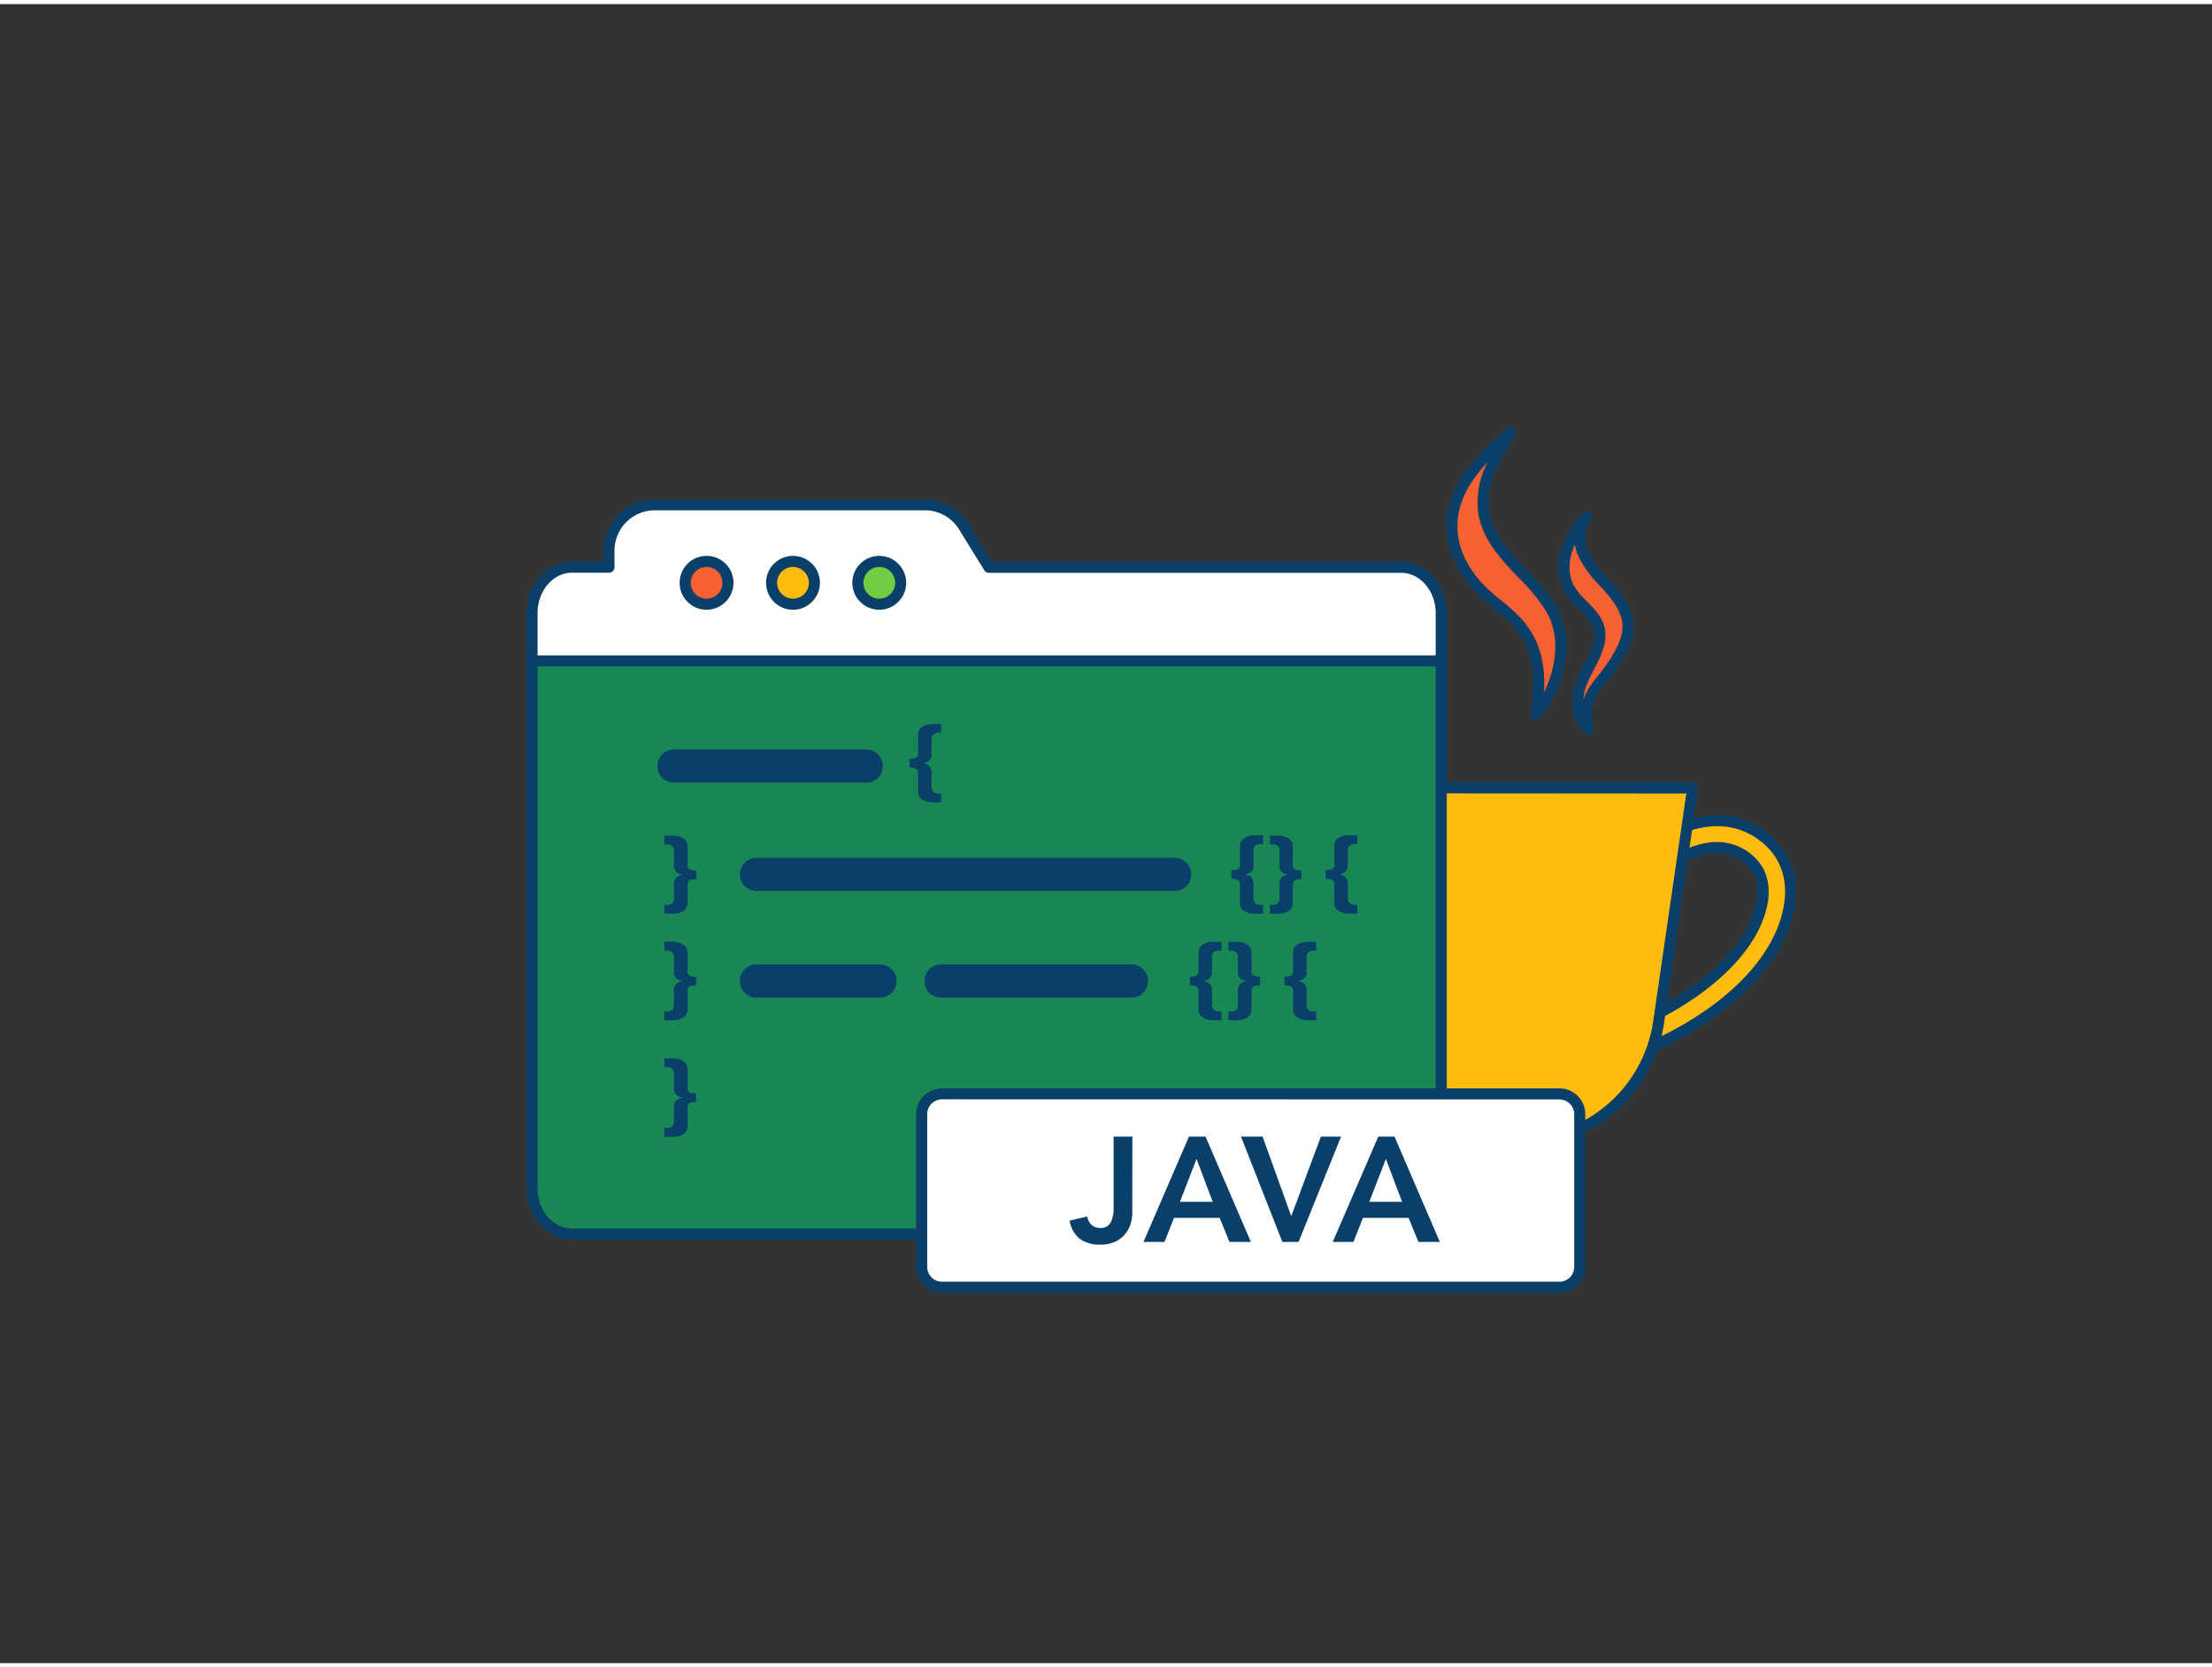 <svg xmlns="http://www.w3.org/2000/svg" viewBox="0 0 400 300" width="406" height="306" class="illustration styles_illustrationTablet__1DWOa"><rect x="0" y="0" width="400" height="300" fill="#333333" stroke="none"/><g id="_183_java_outline" data-name="#183_java_outline"><path d="M290.81,191.38a2.48,2.48,0,0,1-2.36-1.7,2.43,2.43,0,0,1,1.6-3.07c12.2-3.86,26.34-13,28.54-23.87.49-2.37.46-5.71-2.39-8.1-7.71-6.45-17.9,3.78-18.33,4.22a2.51,2.51,0,0,1-3.5.07,2.42,2.42,0,0,1-.08-3.45c4.75-4.87,16.1-12.1,25.12-4.56,3.66,3.07,5.1,7.6,4,12.78-2.61,12.89-17.9,23.13-31.89,27.56A2.51,2.51,0,0,1,290.81,191.38Z" fill="#ffbc0e"></path><path d="M290.81,192.38A3.46,3.46,0,0,1,287.5,190a3.34,3.34,0,0,1,.21-2.61,3.42,3.42,0,0,1,2-1.72c11.93-3.78,25.74-12.62,27.86-23.12.43-2.11.42-5.06-2.05-7.13-7-5.85-16.57,3.74-17,4.15a3.5,3.5,0,0,1-4.9.09,3.35,3.35,0,0,1-1.07-2.41,3.39,3.39,0,0,1,1-2.46c5-5.1,16.89-12.64,26.47-4.62,4,3.31,5.51,8.18,4.39,13.74-2.69,13.29-18.3,23.8-32.57,28.31A3.51,3.51,0,0,1,290.81,192.38Zm19.66-40.86a9.67,9.67,0,0,1,6.37,2.36c3.23,2.7,3.27,6.42,2.74,9.06-2.29,11.29-16.76,20.68-29.23,24.62a1.42,1.42,0,0,0-.86.73,1.36,1.36,0,0,0-.09,1.08,1.49,1.49,0,0,0,1.87.93C305,186,320,176,322.48,163.5c1-4.8-.35-9-3.71-11.81-8.46-7.07-19.24-.16-23.76,4.49a1.42,1.42,0,0,0,0,2,1.52,1.52,0,0,0,2.11,0C297.5,157.81,303.8,151.52,310.47,151.52Z" fill="#093f68"></path><path d="M230.87,141.7h75.19l-6.14,42.39a25.34,25.34,0,0,1-25.07,21.75H262.07A25.36,25.36,0,0,1,237,184.09Z" fill="#ffbc0e"></path><path d="M274.85,206.84H262.07A26.5,26.5,0,0,1,236,184.23l-6.13-42.38a1,1,0,0,1,1-1.15h75.19a1,1,0,0,1,1,1.15l-6.14,42.38A26.48,26.48,0,0,1,274.85,206.84ZM232,142.7,238,184a24.49,24.49,0,0,0,24.08,20.89h12.78A24.49,24.49,0,0,0,298.94,184l6-41.25Z" fill="#093f68"></path><path d="M260.61,110.13v104c0,4.58-3.25,8.29-7.25,8.29H103.46c-4,0-7.25-3.71-7.25-8.29v-104c0-4.57,3.24-8.29,7.25-8.29h149.9C257.36,101.84,260.61,105.56,260.61,110.13Z" fill="#198754"></path><path d="M253.36,223.41H103.46c-4.55,0-8.25-4.17-8.25-9.29v-104c0-5.12,3.7-9.29,8.25-9.29h149.9c4.55,0,8.26,4.17,8.26,9.29v104C261.62,219.24,257.91,223.41,253.36,223.41ZM103.46,102.84c-3.45,0-6.25,3.27-6.25,7.29v104c0,4,2.8,7.29,6.25,7.29h149.9c3.45,0,6.26-3.27,6.26-7.29v-104c0-4-2.81-7.29-6.26-7.29Z" fill="#093f68"></path><path d="M156.64,140.79H121.88a3,3,0,1,1,0-6h34.76a3,3,0,0,1,0,6Z" fill="#093f68"></path><path d="M166.79,143.86a1.64,1.64,0,0,1-.77-1.47v-3.26a.92.92,0,0,0-.33-.84,2.34,2.34,0,0,0-1.24-.23v-1.59a2.36,2.36,0,0,0,1.24-.22,1,1,0,0,0,.33-.84v-3.27a1.64,1.64,0,0,1,.77-1.47,3.62,3.62,0,0,1,2-.49h1.39v1.59h-.4a1.46,1.46,0,0,0-1,.28,1.22,1.22,0,0,0-.32,1v2.66c0,.83-.51,1.35-1.52,1.56v0c1,.22,1.52.74,1.52,1.56v2.66a1.24,1.24,0,0,0,.32,1,1.52,1.52,0,0,0,1,.27h.4v1.6h-1.39A3.62,3.62,0,0,1,166.79,143.86Z" fill="#093f68"></path><path d="M121.54,164.47h-1.39v-1.59h.4a1.45,1.45,0,0,0,1-.28,1.22,1.22,0,0,0,.33-1V159c0-.83.5-1.35,1.52-1.56v0c-1-.21-1.52-.73-1.52-1.56v-2.65a1.23,1.23,0,0,0-.33-1,1.5,1.5,0,0,0-1-.27h-.4v-1.6h1.39a3.6,3.6,0,0,1,2,.5,1.63,1.63,0,0,1,.78,1.47v3.26a.93.93,0,0,0,.32.84,2.36,2.36,0,0,0,1.24.22v1.6a2.36,2.36,0,0,0-1.24.22.94.94,0,0,0-.32.84v3.27a1.63,1.63,0,0,1-.78,1.47A3.6,3.6,0,0,1,121.54,164.47Z" fill="#093f68"></path><path d="M121.54,204.84h-1.39v-1.6h.4a1.5,1.5,0,0,0,1-.27,1.24,1.24,0,0,0,.33-1v-2.66c0-.82.5-1.34,1.52-1.56v0c-1-.21-1.52-.73-1.52-1.56v-2.66a1.22,1.22,0,0,0-.33-1,1.45,1.45,0,0,0-1-.28h-.4v-1.6h1.39a3.6,3.6,0,0,1,2,.5,1.63,1.63,0,0,1,.78,1.47v3.26a1,1,0,0,0,.32.85,2.46,2.46,0,0,0,1.24.22v1.59a2.34,2.34,0,0,0-1.24.23.92.92,0,0,0-.32.84v3.26a1.63,1.63,0,0,1-.78,1.47A3.6,3.6,0,0,1,121.54,204.84Z" fill="#093f68"></path><path d="M225,164a1.64,1.64,0,0,1-.77-1.47v-3.27a.94.94,0,0,0-.32-.84,2.38,2.38,0,0,0-1.24-.22v-1.6a2.38,2.38,0,0,0,1.24-.22.93.93,0,0,0,.32-.84v-3.26a1.64,1.64,0,0,1,.77-1.47,3.65,3.65,0,0,1,2-.5h1.4v1.6H228a1.55,1.55,0,0,0-1,.27,1.26,1.26,0,0,0-.32,1v2.65c0,.83-.51,1.35-1.52,1.56v0c1,.21,1.52.73,1.52,1.56v2.66a1.25,1.25,0,0,0,.32,1,1.49,1.49,0,0,0,1,.28h.4v1.59H227A3.65,3.65,0,0,1,225,164Z" fill="#093f68"></path><path d="M229.64,162.88h.4a1.45,1.45,0,0,0,1-.28,1.22,1.22,0,0,0,.33-1V159c0-.83.5-1.35,1.51-1.56v0c-1-.21-1.51-.73-1.51-1.56v-2.65a1.23,1.23,0,0,0-.33-1,1.5,1.5,0,0,0-1-.27h-.4v-1.6H231a3.62,3.62,0,0,1,2,.5,1.62,1.62,0,0,1,.77,1.47v3.26a.94.94,0,0,0,.33.84,2.36,2.36,0,0,0,1.24.22v1.6a2.36,2.36,0,0,0-1.24.22,1,1,0,0,0-.33.84v3.27A1.62,1.62,0,0,1,233,164a3.62,3.62,0,0,1-2,.49h-1.39Z" fill="#093f68"></path><path d="M245.45,164.47h-1.39a3.62,3.62,0,0,1-2-.49,1.62,1.62,0,0,1-.77-1.47v-3.27a1,1,0,0,0-.33-.84,2.36,2.36,0,0,0-1.24-.22v-1.6a2.36,2.36,0,0,0,1.24-.22.94.94,0,0,0,.33-.84v-3.26a1.62,1.62,0,0,1,.77-1.47,3.62,3.62,0,0,1,2-.5h1.39v1.6h-.4a1.5,1.5,0,0,0-1,.27,1.23,1.23,0,0,0-.33,1v2.65c0,.83-.5,1.35-1.51,1.56v0c1,.21,1.51.73,1.51,1.56v2.66a1.22,1.22,0,0,0,.33,1,1.45,1.45,0,0,0,1,.28h.4Z" fill="#093f68"></path><path d="M212.42,160.38H136.79a3,3,0,1,1,0-6h75.63a3,3,0,0,1,0,6Z" fill="#093f68"></path><path d="M121.54,183.75h-1.39v-1.59h.4a1.5,1.5,0,0,0,1-.28,1.22,1.22,0,0,0,.33-1v-2.66c0-.83.5-1.35,1.52-1.56v0c-1-.21-1.52-.73-1.52-1.56v-2.66a1.22,1.22,0,0,0-.33-1,1.5,1.5,0,0,0-1-.28h-.4v-1.59h1.39a3.52,3.52,0,0,1,2,.5,1.63,1.63,0,0,1,.78,1.47v3.26a.94.94,0,0,0,.32.84,2.36,2.36,0,0,0,1.24.22v1.6a2.36,2.36,0,0,0-1.24.22.94.94,0,0,0-.32.84v3.26a1.66,1.66,0,0,1-.78,1.48A3.6,3.6,0,0,1,121.54,183.75Z" fill="#093f68"></path><path d="M217.51,183.26a1.67,1.67,0,0,1-.77-1.48v-3.26a1,1,0,0,0-.32-.84,2.4,2.4,0,0,0-1.25-.22v-1.6a2.4,2.4,0,0,0,1.25-.22,1,1,0,0,0,.32-.84v-3.26a1.64,1.64,0,0,1,.77-1.47,3.54,3.54,0,0,1,2-.5h1.39v1.59h-.4a1.54,1.54,0,0,0-1,.28,1.22,1.22,0,0,0-.32,1v2.66c0,.83-.51,1.35-1.52,1.56v0c1,.21,1.52.73,1.52,1.56v2.66a1.22,1.22,0,0,0,.32,1,1.54,1.54,0,0,0,1,.28h.4v1.59H219.5A3.62,3.62,0,0,1,217.51,183.26Z" fill="#093f68"></path><path d="M222.14,182.16h.39a1.55,1.55,0,0,0,1-.28,1.25,1.25,0,0,0,.32-1v-2.66c0-.83.51-1.35,1.52-1.56v0c-1-.21-1.52-.73-1.52-1.56v-2.66a1.25,1.25,0,0,0-.32-1,1.55,1.55,0,0,0-1-.28h-.39v-1.59h1.39a3.56,3.56,0,0,1,2,.5,1.64,1.64,0,0,1,.77,1.47v3.26a1,1,0,0,0,.32.84,2.4,2.4,0,0,0,1.25.22v1.6a2.4,2.4,0,0,0-1.25.22,1,1,0,0,0-.32.84v3.26a1.67,1.67,0,0,1-.77,1.48,3.65,3.65,0,0,1-2,.49h-1.39Z" fill="#093f68"></path><path d="M238,183.75h-1.4a3.65,3.65,0,0,1-2-.49,1.67,1.67,0,0,1-.77-1.48v-3.26a.94.94,0,0,0-.32-.84,2.38,2.38,0,0,0-1.24-.22v-1.6a2.38,2.38,0,0,0,1.24-.22.94.94,0,0,0,.32-.84v-3.26a1.64,1.64,0,0,1,.77-1.47,3.56,3.56,0,0,1,2-.5H238v1.59h-.4a1.55,1.55,0,0,0-1,.28,1.25,1.25,0,0,0-.32,1v2.66c0,.83-.51,1.35-1.52,1.56v0c1,.21,1.52.73,1.52,1.56v2.66a1.25,1.25,0,0,0,.32,1,1.55,1.55,0,0,0,1,.28h.4Z" fill="#093f68"></path><path d="M204.61,179.66H170.17a3,3,0,0,1,0-6h34.44a3,3,0,0,1,0,6Z" fill="#093f68"></path><path d="M159.14,179.66H136.79a3,3,0,0,1,0-6h22.35a3,3,0,0,1,0,6Z" fill="#093f68"></path><path d="M268.24,91.52c-.64-5,2.21-9.7,4.93-13.93-5.12,4.29-10.35,9.61-10.62,16.28-.19,4.77,2.3,9.35,5.78,12.61,1.9,1.78,4.08,3.25,5.85,5.15,4.63,5,4.42,10.73,3.6,16.94,4.12-5.21,6.14-13.33,2.69-19.24C276.88,103.18,269.21,99.08,268.24,91.52Z" fill="#f56132"></path><path d="M277.78,129.57a1.09,1.09,0,0,1-.39-.08,1,1,0,0,1-.6-1.05c.76-5.77,1.09-11.35-3.34-16.13a32.62,32.62,0,0,0-3.3-3c-.83-.68-1.69-1.39-2.5-2.15-4.07-3.82-6.29-8.69-6.1-13.38.3-7.19,6-12.86,11-17a1,1,0,0,1,1.31,0,1,1,0,0,1,.17,1.29c-2.84,4.42-5.35,8.76-4.78,13.26h0c.56,4.39,3.57,7.55,6.75,10.89a36.69,36.69,0,0,1,5.35,6.54c3.89,6.67,1.29,15.23-2.77,20.37A1,1,0,0,1,277.78,129.57ZM269,82.84c-3,3.19-5.27,6.84-5.44,11.07s1.83,8.42,5.47,11.84c.76.72,1.59,1.4,2.4,2.06a35.43,35.43,0,0,1,3.5,3.14c3.83,4.14,4.52,8.82,4.28,13.49,2.23-4.55,3-10.24.4-14.61a34.15,34.15,0,0,0-5.07-6.17c-3.26-3.43-6.64-7-7.28-12h0A15.66,15.66,0,0,1,269,82.84Z" fill="#093f68"></path><path d="M287.84,118.89c.91-1.81,1.68-3.67,1.43-5.5-.47-3.37-4.41-5.22-5.77-8.2a9.11,9.11,0,0,1-.12-6.6,18.2,18.2,0,0,1,3.48-5.76c-1.56,1.82-1.45,4.61-.43,6.79s2.76,3.89,4.36,5.68,3.12,3.79,3.53,6.16c.57,3.37-1.86,7-3.8,9.62a39.2,39.2,0,0,0-2.43,3.21,8.63,8.63,0,0,0-.85,6.68c-2.09-1.73-2.28-4.93-1.5-7.53A31.79,31.79,0,0,1,287.84,118.89Z" fill="#f56132"></path><path d="M287.24,132a1,1,0,0,1-.63-.23c-2.6-2.15-2.61-6-1.83-8.58a22,22,0,0,1,1.62-3.65c.19-.35.37-.71.55-1.06h0c.82-1.64,1.54-3.36,1.33-4.92s-1.48-2.88-2.81-4.23a13.73,13.73,0,0,1-2.88-3.69,10,10,0,0,1-.16-7.34,19,19,0,0,1,3.57-6,.52.52,0,0,1,.1-.11,1,1,0,1,1,1.52,1.29l-.07.09c-1.25,1.54-1,3.93-.22,5.63a19.35,19.35,0,0,0,3.45,4.61l.75.83c1.61,1.81,3.32,4,3.77,6.66.62,3.59-1.66,7.27-4,10.38-.3.41-.62.8-.94,1.18a17.74,17.74,0,0,0-1.44,2,7.58,7.58,0,0,0-.74,5.89,1,1,0,0,1-1,1.28Zm1.5-12.63-.56,1.09a20.62,20.62,0,0,0-1.49,3.3,9.39,9.39,0,0,0-.36,2.12,9.27,9.27,0,0,1,.9-2.07,19.34,19.34,0,0,1,1.61-2.19c.3-.37.6-.73.88-1.11,2.06-2.78,4.1-6,3.61-8.86-.37-2.15-1.87-4.06-3.29-5.65-.24-.28-.49-.55-.74-.82a20.92,20.92,0,0,1-3.78-5.11,9.59,9.59,0,0,1-.73-2.3,11.33,11.33,0,0,0-.46,1.17,8.15,8.15,0,0,0,.08,5.87,12,12,0,0,0,2.48,3.11c1.5,1.53,3.06,3.1,3.37,5.36.29,2.11-.56,4.17-1.52,6.09Z" fill="#093f68"></path><rect x="166.66" y="197.07" width="119" height="34.98" rx="3.67" fill="#fff"></rect><path d="M282,233.05H170.33a4.68,4.68,0,0,1-4.67-4.68V200.74a4.68,4.68,0,0,1,4.67-4.67H282a4.68,4.68,0,0,1,4.67,4.67v27.63A4.68,4.68,0,0,1,282,233.05Zm-111.66-35a2.68,2.68,0,0,0-2.67,2.67v27.63a2.68,2.68,0,0,0,2.67,2.68H282a2.68,2.68,0,0,0,2.67-2.68V200.74a2.68,2.68,0,0,0-2.67-2.67Z" fill="#093f68"></path><path d="M204.75,218.57a6.63,6.63,0,0,1-.36,2.17,5.28,5.28,0,0,1-1.08,1.85,5,5,0,0,1-1.79,1.26,6.23,6.23,0,0,1-2.5.47,6.14,6.14,0,0,1-3.7-1,5.19,5.19,0,0,1-1.89-3.33l3.17-.76a2.64,2.64,0,0,0,.77,1.51,2.08,2.08,0,0,0,1.49.56,2,2,0,0,0,2-1,5.76,5.76,0,0,0,.52-2.7V204.79h3.39Z" fill="#093f68"></path><path d="M215,204.79H218l8.2,19.05h-3.87l-1.78-4.36h-8.25l-1.73,4.36h-3.79Zm4.3,11.79-2.93-7.75-3,7.75Z" fill="#093f68"></path><path d="M224.41,204.79h3.9l5.19,14.39,5.36-14.39h3.65l-7.69,19.05h-2.93Z" fill="#093f68"></path><path d="M249.24,204.79h2.93l8.2,19.05H256.5l-1.78-4.36h-8.25l-1.73,4.36H241Zm4.3,11.79-2.93-7.75-3,7.75Z" fill="#093f68"></path><path d="M253.36,101.84H178.83l-4.55-7.39a8.3,8.3,0,0,0-7.05-3.93H118.4a8.28,8.28,0,0,0-8.28,8.28v3h-6.66c-4,0-7.25,3.72-7.25,8.29v8.64h164.4v-8.64C260.61,105.56,257.36,101.84,253.36,101.84Z" fill="#fff"></path><path d="M260.62,119.77H96.21a1,1,0,0,1-1-1v-8.64c0-5.12,3.7-9.29,8.25-9.29h5.66v-2a9.29,9.29,0,0,1,9.28-9.28h48.83a9.21,9.21,0,0,1,7.9,4.41l4.26,6.91h74c4.55,0,8.26,4.17,8.26,9.29v8.64A1,1,0,0,1,260.62,119.77Zm-163.41-2H259.62v-7.64c0-4-2.81-7.29-6.26-7.29H178.83a1,1,0,0,1-.85-.48L173.43,95a7.23,7.23,0,0,0-6.2-3.46H118.4a7.29,7.29,0,0,0-7.28,7.28v3a1,1,0,0,1-1,1h-6.66c-3.45,0-6.25,3.27-6.25,7.29Z" fill="#093f68"></path><circle cx="127.77" cy="104.65" r="3.87" fill="#f56132"></circle><path d="M127.77,109.52a4.87,4.87,0,1,1,4.87-4.87A4.88,4.88,0,0,1,127.77,109.52Zm0-7.74a2.87,2.87,0,1,0,2.87,2.87A2.87,2.87,0,0,0,127.77,101.78Z" fill="#093f68"></path><circle cx="143.4" cy="104.65" r="3.87" fill="#ffbc0e"></circle><path d="M143.4,109.52a4.87,4.87,0,1,1,4.87-4.87A4.88,4.88,0,0,1,143.4,109.52Zm0-7.74a2.87,2.87,0,1,0,2.87,2.87A2.87,2.87,0,0,0,143.4,101.78Z" fill="#093f68"></path><circle cx="159.03" cy="104.65" r="3.87" fill="#70cc40"></circle><path d="M159,109.52a4.87,4.87,0,1,1,4.87-4.87A4.88,4.88,0,0,1,159,109.52Zm0-7.74a2.87,2.87,0,1,0,2.87,2.87A2.87,2.87,0,0,0,159,101.78Z" fill="#093f68"></path></g></svg>
